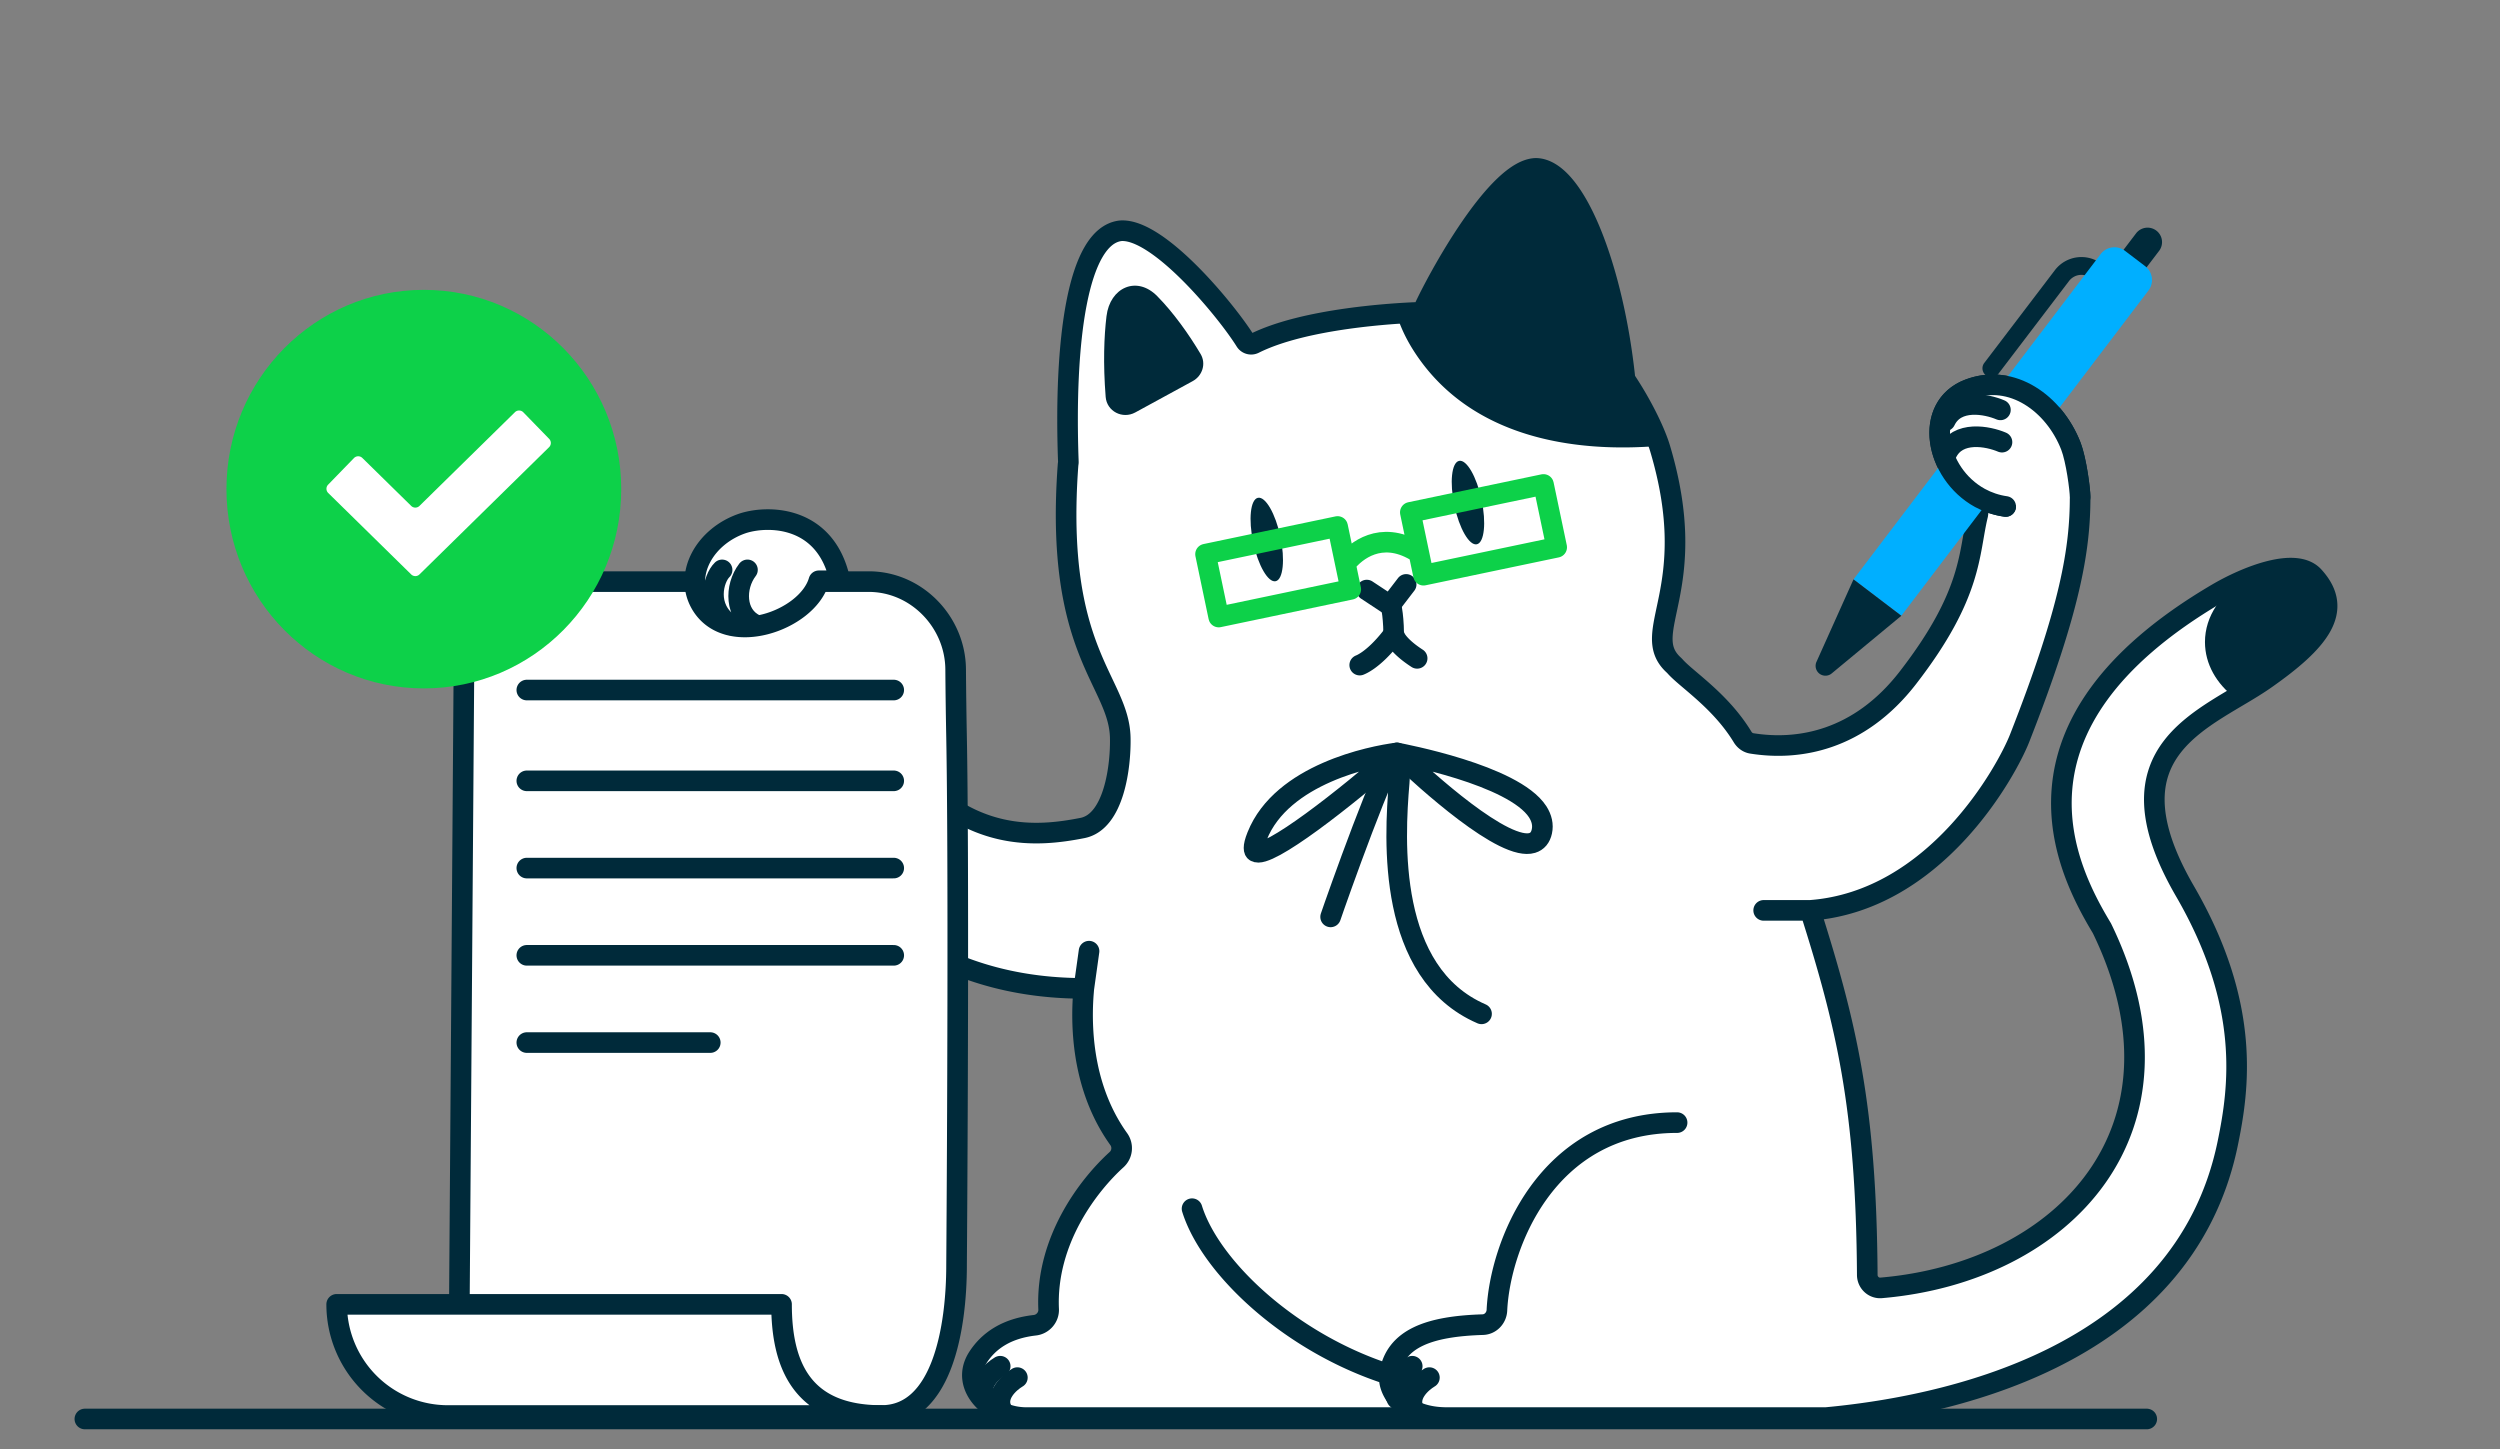 <svg xmlns="http://www.w3.org/2000/svg" width="138" height="80" fill="none" viewBox="0 0 138 80"><rect x="0" y="0" width="138" height="80" fill="#808080" stroke="none"/><g clip-path="url(#a)"><path fill="#fff" d="M59.753 45.705c1.742-.345 2.119-3.401 2.085-4.98-.066-3.142-3.645-4.7-2.882-15.06.004-.046.014-.093.017-.14v-.032c-.242-6.65.492-12.447 2.865-12.752 2.089-.187 5.88 4.43 6.91 6.087.1.161.311.22.481.135 2.792-1.399 7.789-1.673 9.065-1.72a.343.343 0 0 0 .301-.202c.724-1.589 4.048-7.75 6.214-7.747 2.174.086 4.255 5.609 4.885 11.567a.34.34 0 0 0 .055.153c.806 1.207 1.582 2.72 1.889 3.746 2.332 7.814-1.245 10.129.756 11.953a1.1 1.1 0 0 1 .08.082c.632.714 2.503 1.886 3.717 3.887.111.183.29.319.503.353 2.546.41 5.911-.119 8.625-3.626 3.596-4.648 3.339-6.882 3.853-8.991l.121-.931c-2.492-1.365-3.15-5.032-.612-5.998 2.376-.904 4.715.787 5.628 3.13.301.77.514 2.415.514 2.825 0 2.826-.514 6.112-3.339 13.304-.707 1.798-4.624 8.991-11.56 9.505 1.999 6.304 3.093 10.85 3.15 20.123.002.416.351.75.766.715 10.073-.858 17.58-8.757 12.187-19.85-1.895-3.159-6.111-11.15 6.363-18.48 1.613-.947 4.33-2.033 5.325-.947 1.738 1.895.249 3.632-2.685 5.686-3.159 2.21-9.002 3.79-4.422 11.688 3.664 6.317 2.98 10.911 2.369 13.899-2.467 12.065-16.009 14.591-22.177 15.163H56.64c-1.919 0-3.701-1.72-2.654-3.328.61-.937 1.606-1.596 3.14-1.769.44-.05.779-.438.759-.88-.172-3.824 2.237-6.89 3.752-8.262a.856.856 0 0 0 .123-1.122c-1.834-2.558-2.132-5.653-1.959-8.015l.026-.316c-9.792 0-13.96-6.471-15.264-8.36-2.027-2.933-3.292-6.589-4.087-9.098-.233-.736 1.073-3.988 1.768-4.326l1.565-.761c.25-.122.554-.094.748.105 1.794 1.84 1.262 5.363 5.51 10.295 3.5 4.064 7.106 3.803 9.686 3.292Z"/><path stroke="#002A3A" stroke-linecap="round" stroke-linejoin="round" stroke-width="1.138" d="M59.827 54.558c-9.792 0-13.96-6.471-15.264-8.36-2.027-2.933-3.292-6.589-4.087-9.098-.233-.736 1.073-3.988 1.768-4.326l1.565-.761c.25-.122.554-.094.748.105 1.794 1.84 1.262 5.363 5.51 10.295 3.5 4.064 7.106 3.803 9.686 3.292 1.742-.345 2.119-3.401 2.085-4.98-.066-3.142-3.645-4.7-2.882-15.06.004-.046.014-.093.017-.14v-.032c-.242-6.65.492-12.447 2.865-12.752 2.089-.187 5.88 4.43 6.91 6.087.1.161.311.22.481.135 2.792-1.399 7.789-1.673 9.065-1.72a.343.343 0 0 0 .301-.202c.724-1.589 4.048-7.75 6.214-7.747 2.174.086 4.255 5.609 4.885 11.567a.34.34 0 0 0 .055.153c.806 1.207 1.582 2.72 1.889 3.746 2.332 7.814-1.245 10.129.756 11.953a1.1 1.1 0 0 1 .08.082c.632.714 2.503 1.886 3.717 3.887.111.183.29.319.503.353 2.546.41 5.911-.119 8.625-3.626 3.596-4.648 3.339-6.882 3.853-8.991l.121-.931m-49.466 27.07-.026.317c-.173 2.362.124 5.457 1.96 8.015a.856.856 0 0 1-.124 1.122c-1.515 1.371-3.924 4.438-3.752 8.262.02.442-.32.83-.76.88-1.533.173-2.53.832-3.139 1.769-1.047 1.608.735 3.328 2.654 3.328h23.218m-20.03-23.692.287-2.053m39.81-2.252c6.935-.514 10.852-7.707 11.559-9.505 2.825-7.192 3.339-10.478 3.339-13.304 0-.41-.213-2.055-.514-2.825-.913-2.343-3.252-4.034-5.628-3.13-2.538.966-1.88 4.633.612 5.998m-9.369 22.766c1.999 6.304 3.093 10.85 3.15 20.123.002.416.351.75.766.715 10.073-.858 17.58-8.757 12.187-19.85-1.895-3.159-6.111-11.15 6.363-18.48 1.613-.947 4.33-2.033 5.325-.947 1.738 1.895.249 3.632-2.685 5.686-3.159 2.21-9.002 3.79-4.422 11.688 3.664 6.317 2.98 10.911 2.369 13.899-2.467 12.065-16.009 14.591-22.177 15.163H79.858m20.066-27.997h-2.569M79.858 78.25c-2.37 0-3.285-1.484-3.159-2.37m15.876-13.912c-7.285 0-9.788 6.882-9.945 10.36-.02.423-.354.779-.777.792-2.901.09-4.863.727-5.154 2.76m0 0c-5.445-1.728-9.891-5.913-10.898-9.16m44.912-38.762a4.17 4.17 0 0 1-1.42-.471"/><path stroke="#002A3A" stroke-linecap="round" stroke-linejoin="round" stroke-width="1.138" d="M83.923 46.525c-2.185-.477-6.604-4.767-6.813-4.965.254.06 6.433 1.198 7.769 3.248.23.359.311.725.232 1.087-.073.337-.251.551-.533.636-.184.056-.404.049-.655-.006ZM77.11 41.562c-1.388.177-6.346 1.155-7.716 4.585-.265.655-.16.82-.102.858.647.464 5.09-3.037 7.818-5.443Z"/><path stroke="#002A3A" stroke-linecap="round" stroke-linejoin="round" stroke-width="1.138" d="M73.45 50.612c.3-.89 3.166-8.997 3.66-9.05 0 0 .231.41.125 1.636-.267 3.145-.676 10.508 4.546 12.766"/><path fill="#002A3A" fill-rule="evenodd" d="M91.592 24.612c-.334-1.02-1.075-2.448-1.842-3.598a.34.34 0 0 1-.056-.153c-.63-5.959-2.711-11.48-4.885-11.567-2.166-.004-5.49 6.158-6.213 7.747a.342.342 0 0 1-.302.202c-.264.01-.687.029-1.216.066.22.739.576 1.492 1.09 2.257 3.063 4.562 8.637 5.447 13.424 5.046Z" clip-rule="evenodd"/><path fill="#002A3A" d="M63.874 16.342c.9.91 1.759 2.12 2.4 3.2.314.53.103 1.201-.437 1.496l-3.172 1.73c-.702.382-1.57-.062-1.632-.86-.146-1.859-.088-3.34.046-4.453.191-1.591 1.669-2.253 2.795-1.113Z"/><path fill="#002A3A" fill-rule="evenodd" d="M123.95 31.977c-1.354.774-2.236 2.037-2.236 3.463 0 1.215.639 2.31 1.665 3.088l.082-.049c.554-.329 1.093-.648 1.57-.982 2.934-2.054 4.422-3.791 2.685-5.686-.716-.781-2.321-.44-3.766.166Z" clip-rule="evenodd"/><path stroke="#002A3A" stroke-linecap="round" stroke-linejoin="round" stroke-width="1.138" d="M55.211 75.415c-.457.269-1.267 1.004-.847 1.795M77.955 75.415c-.457.269-1.268 1.004-.847 1.795M78.903 76.044c-.458.269-1.268 1.004-.847 1.795"/><path fill="#002A3A" d="M69.437 27.479c.414-.088.969.871 1.239 2.143.27 1.271.153 2.373-.26 2.461-.415.088-.97-.871-1.24-2.143-.27-1.271-.153-2.373.261-2.461ZM80.542 25.44c.414-.088.969.871 1.239 2.143.27 1.271.153 2.373-.26 2.461-.415.088-.97-.871-1.24-2.143-.27-1.271-.153-2.373.261-2.461Z"/><path stroke="#002A3A" stroke-linecap="round" stroke-linejoin="round" stroke-width="1.138" d="M56.159 76.044c-.458.269-1.268 1.004-.847 1.795"/><path stroke="#002A3A" stroke-width="1.138" d="M76.772 33.313c.006.035.196.882.152 2.072"/><path stroke="#002A3A" stroke-linecap="round" stroke-width="1.138" d="m75.447 32.572 1.17.772a.114.114 0 0 0 .06.025c.05.007.1-.016.132-.052l.81-1.057M75.057 36.713c.006-.005.722-.24 1.732-1.523a.142.142 0 0 1 .132-.051c.05.006.092.04.109.088 0 .006.213.479 1.196 1.113"/><path stroke="#0DD149" stroke-linecap="round" stroke-linejoin="round" stroke-width="1.138" d="m66.546 30.59 7.289-1.528.727 3.47-7.289 1.528zM77.85 28.282l7.351-1.54.728 3.469-7.352 1.54zM74.319 31.056c.51-.638 1.892-1.778 3.811-.651"/><path fill="#fff" stroke="#002A3A" stroke-linecap="round" stroke-linejoin="round" stroke-width="1.138" d="m25.611 36.625-.274 38.136v3.375h23.322c3.376 0 4.143-4.91 4.143-8.285.051-6.956.123-22.525 0-29.153a321.701 321.701 0 0 1-.05-3.748c-.017-2.626-2.17-4.845-4.796-4.845H30.164a4.553 4.553 0 0 0-4.553 4.52Z"/><path stroke="#002A3A" stroke-linecap="round" stroke-linejoin="round" stroke-width="1.138" d="M29.08 38.09h20.254M29.08 43.102h20.254M29.08 47.918h20.254M29.08 52.734h20.254M29.08 57.55h10.127"/><path fill="#fff" stroke="#002A3A" stroke-linecap="round" stroke-linejoin="round" stroke-width="1.138" d="M43.141 72H18.585a6.137 6.137 0 0 0 6.138 6.137h23.936c-4.373 0-5.518-2.758-5.518-6.137ZM38.68 33.321c-.935-1.635.233-3.738 2.336-4.439 1.48-.467 4.605-.373 5.353 3.178h-1.168c-.638 2.211-5.088 3.77-6.522 1.261Z"/><path stroke="#002A3A" stroke-linecap="round" stroke-linejoin="round" stroke-width="1.138" d="M39.86 31.458c-.48.463-.947 2.099.455 3.033M41.26 31.457c-.712.93-.706 2.505.456 3.033"/><path fill="#002A3A" fill-rule="evenodd" d="M114.21 15.512a.86.86 0 0 1 1.205-.164l.595-.782a1.842 1.842 0 0 0-2.582.35l-3.907 5.133a.492.492 0 0 0 .782.596l3.907-5.133Z" clip-rule="evenodd"/><path fill="#002A3A" d="M119.198 13.827a.799.799 0 0 0-1.271-.967l-.818 1.075a.799.799 0 0 0 1.271.968l.818-1.076Z"/><path fill="#00AFFF" d="M118.594 16.037a.96.96 0 0 0-.183-1.346l-1.111-.845a.96.96 0 0 0-1.346.182l-13.64 17.953 2.64 2.008 13.64-17.952Z"/><path fill="#002A3A" d="M101.108 37.175a.542.542 0 0 1-.84-.638l2.046-4.556 2.64 2.009-3.846 3.185Z"/><path fill="#fff" d="M108.682 21.488c2.375-.904 4.714.787 5.628 3.13.211.54.379 1.513.46 2.186.044.364-.22.674-.584.72l-3.376.421a.671.671 0 0 1-.193-.003 4.172 4.172 0 0 1-1.324-.456c-2.492-1.365-3.15-5.032-.611-5.998Z"/><path stroke="#002A3A" stroke-linecap="round" stroke-linejoin="round" stroke-width="1.138" d="M110.423 22.625c-.764-.326-2.445-.662-3.049.605M110.51 24.407c-.765-.326-2.445-.662-3.05.604"/><path stroke="#002A3A" stroke-linecap="round" stroke-linejoin="round" stroke-width="1.138" d="M114.823 27.443c0-.41-.213-2.055-.513-2.825-.914-2.343-3.253-4.034-5.628-3.13-2.539.966-1.881 4.633.611 5.998.423.231.899.397 1.42.471"/><path stroke="#002A3A" stroke-linecap="round" stroke-width="1.138" d="M4.684 78.328h113.817"/><path fill="#0DD149" d="M23.396 38c6.018 0 10.896-4.925 10.896-11s-4.878-11-10.896-11C17.378 16 12.5 20.925 12.5 27s4.878 11 10.896 11Z"/><path fill="#fff" fill-rule="evenodd" d="M30.314 24.226a.326.326 0 0 1-.006.46l-7.153 7.022a.326.326 0 0 1-.457 0l-4.58-4.495a.326.326 0 0 1-.005-.46l1.426-1.468a.326.326 0 0 1 .463-.005l2.696 2.646c.127.125.33.125.457 0l5.27-5.173a.326.326 0 0 1 .462.006l1.427 1.467Z" clip-rule="evenodd"/></g><defs><clipPath id="a"><path fill="#fff" d="M.5 0h137v80H.5z"/></clipPath></defs></svg>
